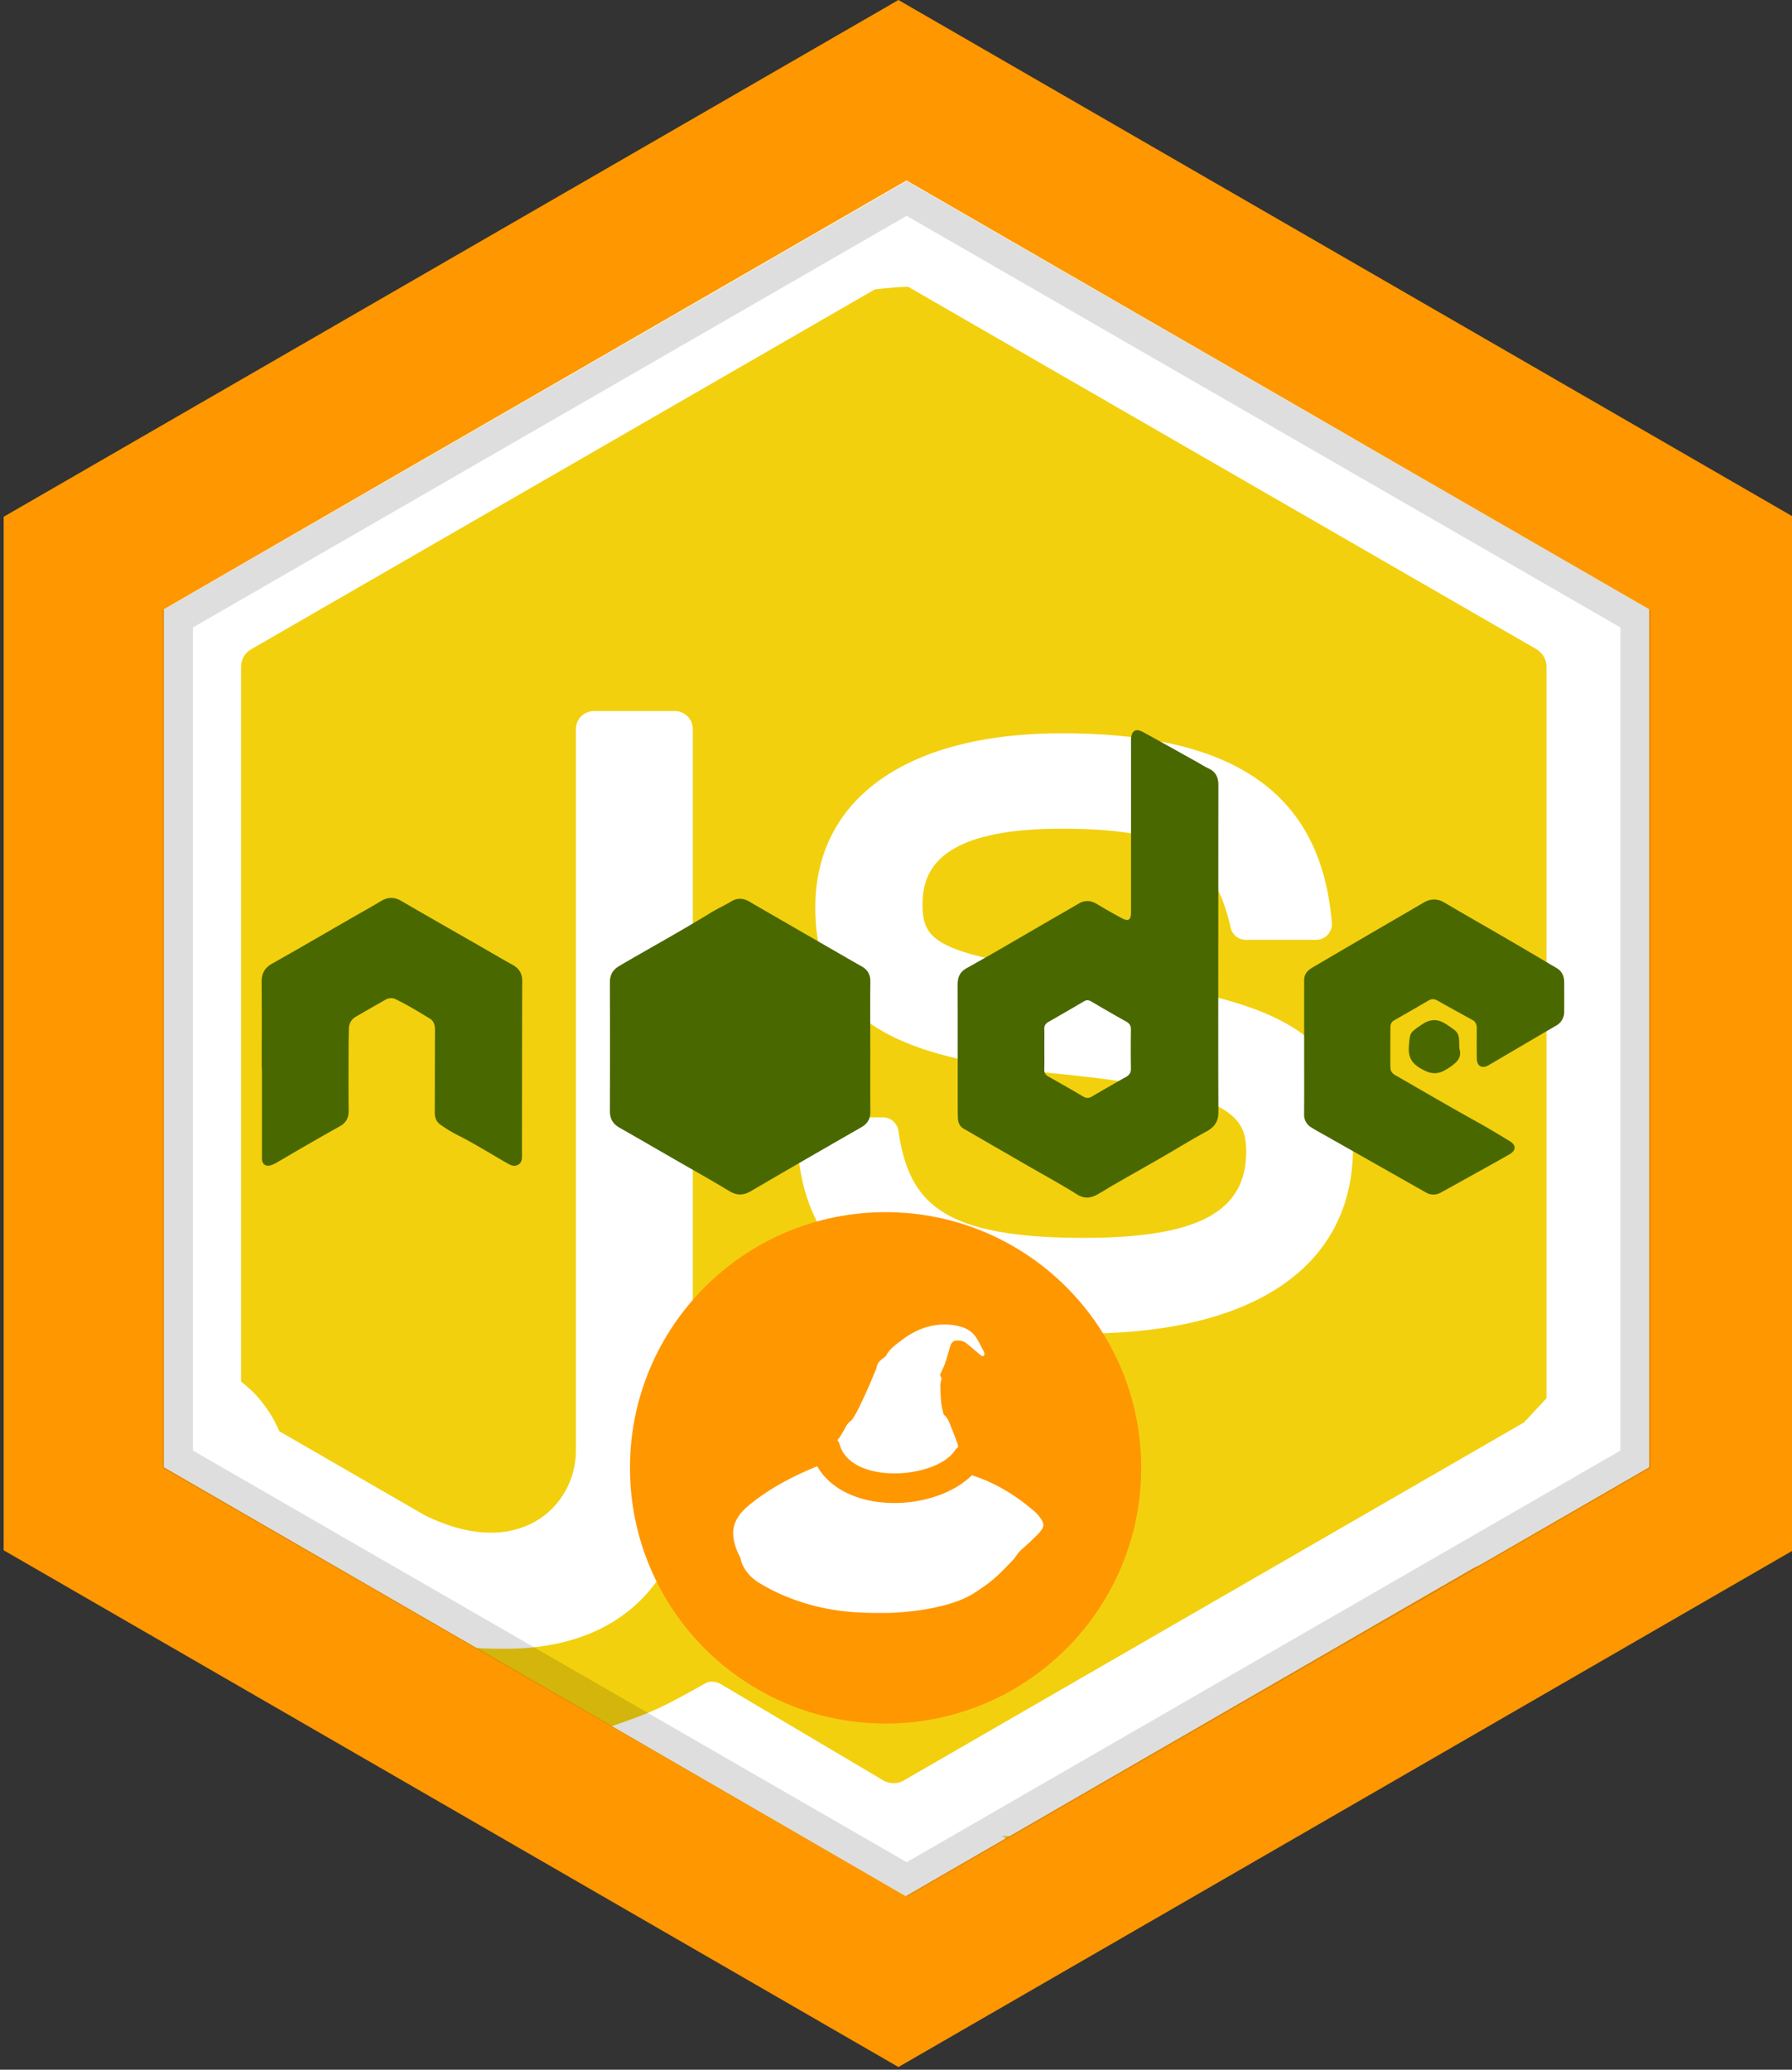 <svg height="128.166" viewBox="8.667 -8.499 111 128.166" width="111" xmlns="http://www.w3.org/2000/svg"><rect x="8.667" y="-8.499" width="111" height="128.166" fill="#333333" stroke="none"/><path d="m119.744 87.5-55.426 32-55.424-32v-63.999l55.424-32 55.426 32z" fill="#ff9700"/><path d="m110.82 29.23v53.13l-10.43 6.02-.24.12-.13.06-.11.06-4.94 2.85-3.25 1.88-2.25 1.3-1.66.96-7.98 4.61-8.62 4.98-.23.13-6.21 3.59-15.04-8.7-3.16-1.83-5.68-3.28-2.7-1.56-5.09-2.94-14.28-8.25v-53.13l14.33-8.28 6.92-3.99 9.6-5.54 15.15-8.74 15.14 8.74 10.28 5.93 4.65 2.69z" fill="#f2d00e"/><path d="m110.82 29.23v53.13l-10.431 6.02-.239.12-.131.06-.109.06-4.94 2.85-3.25 1.88-2.25 1.301-1.66.96-7.979 4.609-8.62 4.98h-.5c.09.04.18.09.271.13l-6.211 3.59-15.04-8.7-3.16-1.83c2.51-.87 3.05-1.109 5.8-2.659.29-.16.68-.11.98.079l10.06 5.96c.37.2.88.2 1.21 0l38.45-22.189c.449-.48.899-.96 1.34-1.44.02-.02.03-.04.05-.06v-45.291c0-.45-.24-.85-.61-1.08l-38.931-22.45c-.26.02-.53.01-.79.04-.42.03-.84.07-1.27.12l-38.64 22.29c-.39.22-.62.64-.62 1.07v44.28c.3.23.59.48.86.761.65.689 1.15 1.47 1.51 2.31l8.97 5.18c5.84 2.921 9.4-.52 9.4-3.979v-44.682c0-.64.51-1.12 1.15-1.12h4.96c.62 0 1.13.48 1.13 1.12v44.71c0 7.77-4.24 12.239-11.61 12.239-.61 0-1.18 0-1.78-.05l-5.09-2.939-14.28-8.25v-53.13l14.33-8.28 6.92-3.99 9.6-5.54 15.15-8.74 15.14 8.74 10.28 5.93 4.649 2.69z" fill="#fff"/><path d="m75.801 74.043c-14.67 0-17.747-6.734-17.747-12.385 0-.537.434-.965.971-.965h4.332c.479 0 .881.348.956.822.655 4.41 2.602 6.639 11.473 6.639 7.065 0 10.071-1.598 10.071-5.344 0-2.158-.855-3.764-11.834-4.834-9.184-.908-14.855-2.932-14.855-10.274 0-6.765 5.707-10.793 15.268-10.793 10.733 0 16.057 3.726 16.728 11.733a.978.978 0 0 1 -.976 1.058h-4.354a.958.958 0 0 1 -.938-.755c-1.049-4.642-3.584-6.127-10.477-6.127-7.712 0-8.609 2.687-8.609 4.701 0 2.442 1.059 3.156 11.463 4.532 10.309 1.368 15.201 3.298 15.201 10.54 0 7.304-6.095 11.49-16.72 11.49" fill="#fff"/><g fill="#4a6800"><path d="m84.129 50.303c0 3.356-.006 6.712.008 10.065.002.584-.244.932-.744 1.2-.896.488-1.767 1.027-2.651 1.537-1.021.59-2.048 1.168-3.068 1.752-.368.211-.726.451-1.104.646-.385.199-.75.229-1.166-.027-.989-.619-2.016-1.178-3.025-1.76-1.339-.771-2.68-1.547-4.02-2.322-.237-.135-.342-.354-.355-.615-.016-.281-.014-.563-.014-.846-.002-2.476.005-4.949-.006-7.423-.002-.477.113-.809.578-1.067 1.724-.957 3.42-1.963 5.127-2.95.601-.347 1.203-.69 1.803-1.042.394-.229.761-.188 1.144.044.49.299.991.58 1.496.853.431.233.593.128.593-.367v-10.338c0-.125-.002-.249 0-.373.021-.511.291-.684.737-.441 1.127.615 2.246 1.246 3.367 1.869.235.132.465.281.709.394.452.209.601.567.598 1.041-.006 3.051-.004 6.101-.004 9.152-.003.34-.003.678-.003 1.018zm-10.772 6.179c0 .416.008.834-.004 1.252-.006.207.078.332.256.432.719.404 1.436.813 2.144 1.232.203.121.365.113.563-.002a129.61 129.61 0 0 1 2.111-1.215c.215-.119.295-.275.291-.521a80.138 80.138 0 0 1 0-2.402c.002-.231-.076-.375-.281-.49a120.38 120.38 0 0 1 -2.17-1.249c-.15-.086-.283-.113-.441-.02-.74.435-1.48.863-2.227 1.29-.177.102-.25.233-.246.439.012.418.002.836.004 1.254zm-10.783-.203c0 1.359-.008 2.714.004 4.07.003.444-.18.739-.563.959-2.283 1.312-4.565 2.623-6.834 3.953-.476.278-.876.278-1.353-.01-1.119-.682-2.265-1.318-3.399-1.971-1.129-.65-2.255-1.305-3.388-1.948-.415-.233-.601-.562-.597-1.048.011-2.645.011-5.288 0-7.933-.004-.487.186-.804.599-1.044 1.886-1.103 3.803-2.152 5.667-3.295.408-.25.846-.447 1.255-.693.382-.229.736-.208 1.115.012 1.768 1.025 3.539 2.045 5.311 3.066.547.316 1.094.634 1.646.944.369.208.543.503.54.938-.016 1.333-.006 2.668-.006 4zm-37.696 1.39c0-1.787.009-3.571-.006-5.356-.004-.531.189-.883.66-1.146 1.632-.916 3.247-1.859 4.867-2.791.62-.357 1.248-.702 1.86-1.072.428-.258.822-.271 1.264-.014 1.615.941 3.243 1.864 4.865 2.794.673.387 1.343.784 2.024 1.16.404.223.604.526.603 1.005-.013 3.593-.013 7.188-.015 10.78 0 .24-.002.479-.258.609-.262.133-.475-.002-.694-.125-1.02-.584-2.015-1.211-3.069-1.738a8.115 8.115 0 0 1 -1.029-.629c-.241-.168-.352-.42-.352-.728.007-1.729.005-3.457.013-5.187 0-.27-.09-.513-.306-.645-.696-.427-1.395-.854-2.131-1.209-.226-.109-.44-.076-.646.04-.604.343-1.209.688-1.812 1.039a.836.836 0 0 0 -.437.721c-.015.429-.019.859-.021 1.288-.002 1.267-.011 2.531.006 3.796.006.443-.147.758-.534.977-.783.436-1.561.884-2.338 1.33-.505.291-1.006.59-1.509.881a2.556 2.556 0 0 1 -.392.195c-.356.133-.599-.043-.599-.418.002-1.854 0-3.707 0-5.56-.005.003-.008.003-.014.003zm64.571-1.285v-4.202c.002-.373.229-.599.521-.771a1607.24 1607.24 0 0 1 4.004-2.342c.948-.554 1.901-1.1 2.848-1.659.447-.265.867-.285 1.328-.011 1.252.742 2.517 1.456 3.772 2.187 1.06.616 2.114 1.24 3.169 1.864.319.189.461.486.465.848.004.61.004 1.221 0 1.829a.965.965 0 0 1 -.511.892c-1.388.808-2.771 1.624-4.157 2.436-.423.248-.74.074-.744-.408a96.412 96.412 0 0 1 0-1.863c.002-.237-.072-.413-.287-.531-.719-.395-1.438-.788-2.147-1.192-.196-.108-.366-.116-.563 0-.707.415-1.422.823-2.135 1.23-.166.096-.219.251-.221.425-.004.822-.008 1.648-.002 2.472.002.21.088.367.295.487 1.71.981 3.411 1.979 5.139 2.934.65.359 1.283.749 1.922 1.132.451.271.459.59 0 .854-1.012.577-2.033 1.137-3.049 1.702-.393.219-.783.437-1.177.65a.908.908 0 0 1 -.933-.004c-1.022-.582-2.049-1.162-3.073-1.742a3139.44 3139.44 0 0 0 -2.983-1.689c-.344-.195-.688-.379-1.021-.585a.904.904 0 0 1 -.463-.839c.01-1.369.003-2.739.003-4.104z"/><path d="m99.059 56.422c.199.602-.197.926-.766 1.281-.574.357-.977.324-1.55.008-.617-.341-.86-.719-.806-1.423.066-.857.043-.819.756-1.313.565-.393 1.019-.411 1.6-.02.73.495.762.449.766 1.467z"/></g><circle clip-rule="evenodd" cx="63.522" cy="82.396" fill="#ff9700" fill-rule="evenodd" r="15.833"/><g clip-rule="evenodd" fill="#fff" fill-rule="evenodd"><path d="m60.672 80.936c.696 2.519 5.933 2.153 7.123.409a.905.905 0 0 1 .226-.231c-.015-.066-.016-.136-.038-.199a29.14 29.14 0 0 0 -.503-1.296c-.073-.181-.161-.36-.321-.488a.178.178 0 0 1 -.056-.102c-.05-.228-.115-.456-.138-.688-.035-.34-.044-.682-.052-1.025a1.01 1.01 0 0 1 .052-.326c.027-.094.031-.177-.028-.251-.049-.061-.041-.109-.012-.176.107-.234.222-.467.306-.71.108-.313.191-.632.282-.949.056-.188.143-.358.354-.384.229-.028.464.005.654.156.284.229.562.47.84.705.03.023.056.048.087.067.119.067.198.021.195-.117a.297.297 0 0 0 -.021-.104c-.172-.319-.32-.653-.525-.95-.313-.448-.811-.631-1.317-.709-.935-.145-1.821.046-2.645.512-.178.1-.353.212-.516.336-.388.292-.803.557-1.047 1.001-.037.069-.11.124-.176.174-.2.148-.386.3-.428.572-.014.101-.069.196-.109.291-.142.342-.278.687-.431 1.024-.2.444-.408.886-.622 1.323-.089.184-.201.357-.307.531a.494.494 0 0 1 -.134.161c-.153.1-.243.24-.326.396a9.413 9.413 0 0 1 -.333.571c-.048.076-.115.143-.165.218.051.078.103.154.131.258z"/><path d="m73.211 85.656c-.179-.316-.447-.554-.721-.777-1.083-.894-2.275-1.596-3.621-2.023-2.353 2.307-7.857 2.453-9.582-.559-1.44.59-2.816 1.295-4.044 2.266-.465.369-.907.776-1.086 1.371a1.698 1.698 0 0 0 -.072.651c.048.476.195.929.43 1.351a.232.232 0 0 1 .033.09c.038.25.151.475.286.681.243.371.579.652.956.872.371.219.752.422 1.143.6a13.22 13.22 0 0 0 3.003.945c1.077.205 2.166.277 3.792.253.704-.019 2.05-.109 3.397-.462.665-.176 1.312-.4 1.894-.772.423-.271.841-.559 1.222-.886.402-.344.761-.736 1.135-1.116.213-.218.345-.5.585-.703.337-.286.655-.596.973-.905.109-.107.204-.237.291-.366.111-.171.076-.345-.014-.511z"/></g><path d="m18.757 29.276v53.121l46.073 26.559 46.074-26.559v-53.121l-46.074-26.561zm90.282 1.08v50.97l-44.211 25.49-44.21-25.49v-50.97l44.21-25.489z" opacity=".13"/></svg>